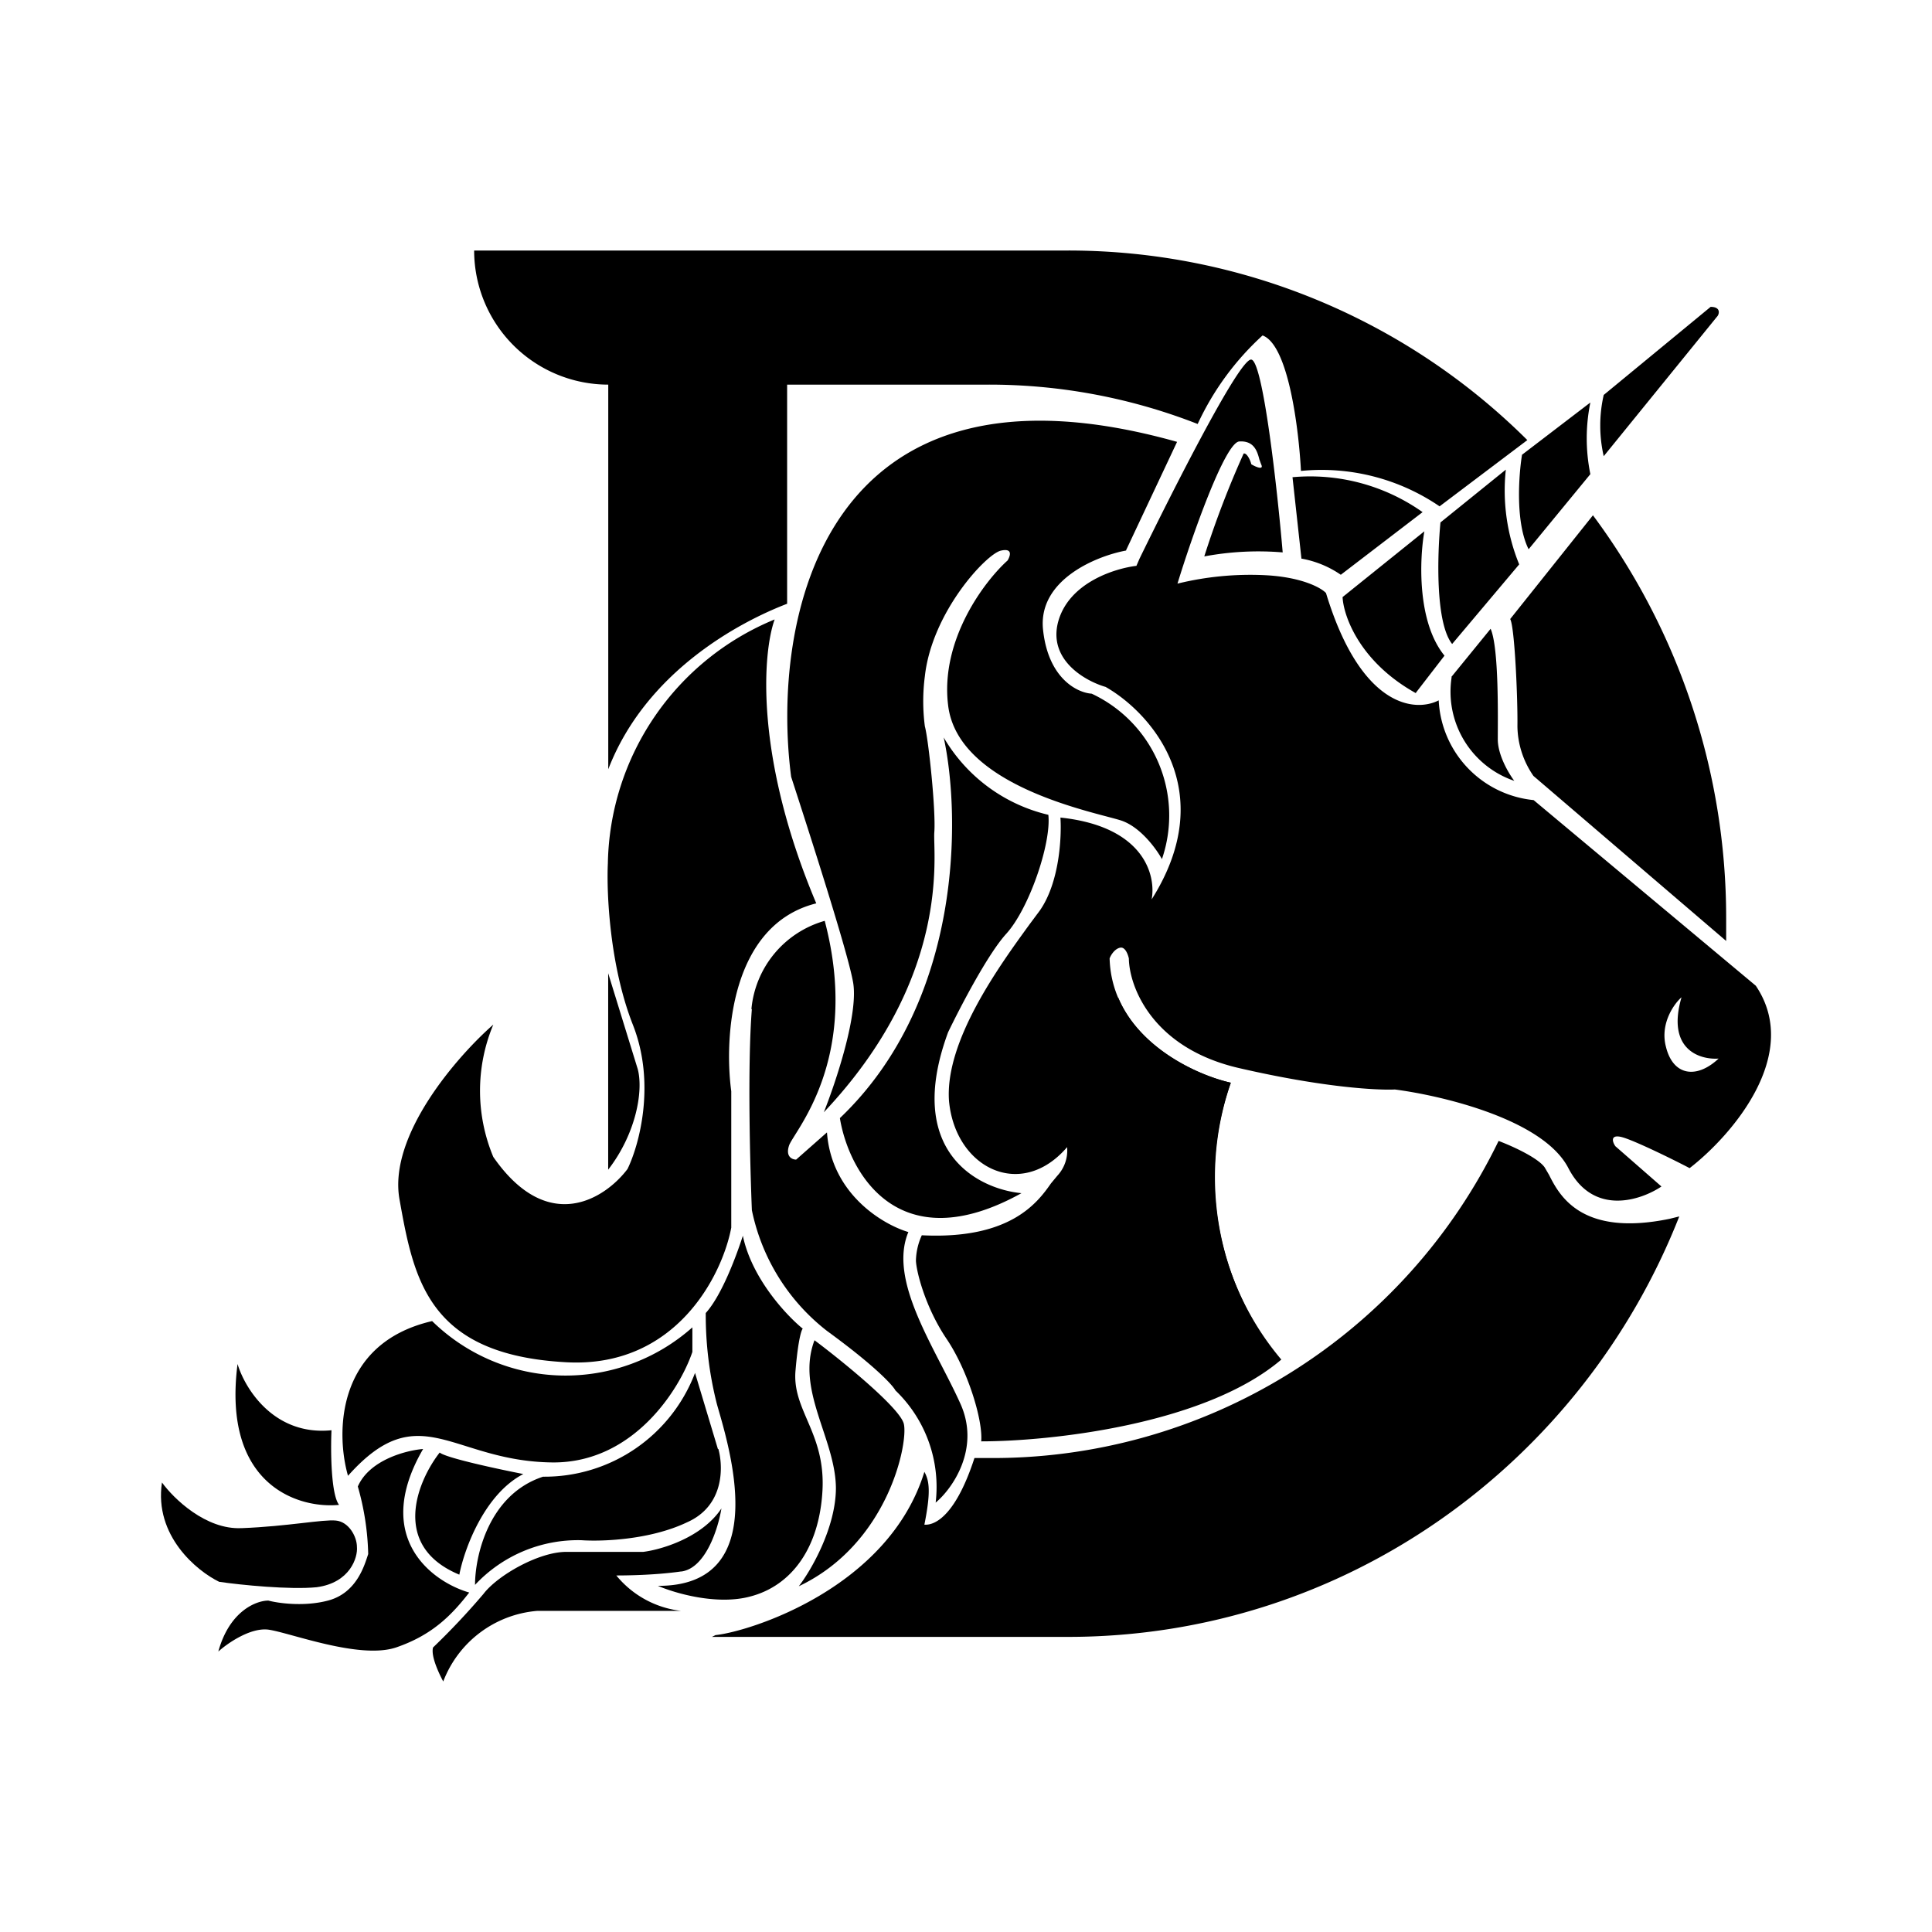 <svg xmlns="http://www.w3.org/2000/svg" xmlns:xlink="http://www.w3.org/1999/xlink" width="24" height="24" viewBox="0 0 24 24"><path fill="currentColor" fill-rule="evenodd" d="M15.934 6.862c-.067-.79-.245-2.378-.39-2.395c-.144-.022-.982 1.64-1.388 2.472l-.039.09c-.272.033-.839.21-.972.694c-.128.477.339.738.589.81c.55.312 1.433 1.278.572 2.64c.056-.295-.089-.906-1.133-1.017c.016.239-.011.805-.256 1.155l-.128.172c-.372.512-1.055 1.45-1 2.195c.078.833.895 1.239 1.467.572a.46.46 0 0 1-.122.356l-.078.094c-.167.239-.506.7-1.605.645a.8.8 0 0 0-.073.316c.006.139.117.578.378.967c.261.383.456 1.01.433 1.277c.85 0 2.778-.205 3.728-1.016a3.51 3.51 0 0 1-.628-3.439c-.489-.11-1.477-.578-1.505-1.544c.016-.045.066-.122.133-.134c.061-.01.095.084.106.134c.005.35.289 1.11 1.36 1.36c1.078.25 1.75.278 1.945.268c.589.077 1.844.372 2.155.977c.311.6.9.4 1.156.228l-.572-.5c-.04-.056-.067-.155.089-.111c.155.044.622.272.833.383c.517-.4 1.4-1.41.822-2.266l-2.76-2.306A1.31 1.31 0 0 1 17.872 8.7c-.29.15-.967.095-1.4-1.333c-.062-.067-.306-.2-.762-.222a3.8 3.8 0 0 0-1.083.105c.178-.583.589-1.75.767-1.766c.178-.011.222.111.25.222l.022.061c.039.078-.067.034-.122 0c-.011-.05-.056-.144-.095-.133q-.281.624-.489 1.278c.32-.06.648-.077.973-.05m4.955 5.527c-.095.083-.267.328-.194.611c.088.367.383.406.655.15c-.233.017-.65-.111-.461-.76" clip-rule="evenodd"/><path fill="currentColor" d="M3.001 18.983c-.444.022-.844-.367-.989-.567c-.1.662.434 1.1.711 1.234c.267.039.878.1 1.211.067c.417-.056.512-.373.5-.5c0-.128-.1-.312-.26-.328c-.162-.017-.6.072-1.167.094z"/><path fill="currentColor" d="M4.445 18.466c.145-.333.606-.45.811-.466c-.638 1.1.112 1.65.573 1.783c-.217.278-.456.528-.911.683c-.456.15-1.311-.183-1.584-.222c-.222-.028-.505.167-.622.272c.139-.505.472-.633.622-.633c.123.033.445.078.74 0c.36-.094.455-.444.5-.578a3.3 3.3 0 0 0-.129-.839"/><path fill="currentColor" d="M5.462 18.044c.078.067.728.206 1.039.267c-.484.25-.734.933-.795 1.25c-.855-.355-.522-1.161-.244-1.517m8.527-11.21l.633-1.345C10.178 4.24 9.578 7.745 9.828 9.65c.222.684.695 2.15.767 2.54c.078.388-.211 1.249-.361 1.627c1.588-1.683 1.355-3.206 1.372-3.472c.022-.267-.072-1.161-.117-1.322a2.4 2.4 0 0 1 0-.623c.089-.8.767-1.522.945-1.56c.15-.034.116.066.083.122c-.289.26-.839.988-.739 1.8c.122 1.022 1.861 1.333 2.156 1.433c.238.083.433.355.5.477a1.67 1.67 0 0 0-.873-2.055c-.178-.011-.544-.189-.605-.805c-.056-.612.666-.906 1.033-.973zm2.178.106l-.111-1.012a2.42 2.42 0 0 1 1.616.434l-1.016.778a1.25 1.25 0 0 0-.484-.2zm3.755-1.273a1.7 1.7 0 0 1 0-.761l1.328-1.094c.117 0 .111.072.089.11zm-1.016-.017l.85-.65c-.06.294-.06.596 0 .89l-.767.933c-.167-.334-.122-.923-.083-1.167zM18.039 8c-.211-.266-.183-1.116-.145-1.51l.812-.656c-.043.4.014.805.166 1.177zm-2.355 1.084c.5.044 1.233.466 1.533.672c.45.35.422 1.094-.095.894c-.522-.2-1.4-1.56-1.438-1.566"/><path fill="currentColor" d="M17.722 9.695c-.25-.084-.777.11-1 .222c.167.278.461.422.556.472c.089.04.444-.016.617-.05z"/><path fill="currentColor" d="M17.011 9.928c0 .083.1.244.456.222c-.428.156-.483-.083-.456-.222M13.89 12.39c.266.638 1 .971 1.4 1.06a3.58 3.58 0 0 0 .31 3.011c-1.777-.75-1.905-2.889-1.71-4.077zm3.699-3.779c-.7-.389-.9-.96-.911-1.194l1.016-.817c-.06.34-.094 1.123.25 1.545l-.355.46zm.439-.2l.489-.6c.105.24.089 1.117.089 1.372c0 .2.138.428.205.517a1.17 1.17 0 0 1-.778-1.289zm-7.888 2.811c-.767-1.816-.667-3.11-.517-3.527a3.34 3.34 0 0 0-2.072 3.033c-.017.361.022 1.267.31 2c.29.733.078 1.5-.066 1.794c-.272.361-.983.834-1.667-.15a2.13 2.13 0 0 1 0-1.644c-.444.389-1.305 1.372-1.166 2.167c.178 1 .355 1.933 2.066 2.027C8.395 17 8.973 15.84 9.084 15.25v-1.694c-.09-.667-.011-2.067 1.055-2.334"/><path fill="currentColor" d="M9.334 12.539a1.26 1.26 0 0 1 .911-1.1c.456 1.733-.394 2.627-.444 2.794c-.045.14.044.172.089.172l.383-.338c.056.766.694 1.144 1.011 1.238c-.255.611.339 1.445.65 2.14c.245.555-.105 1.05-.311 1.221a1.66 1.66 0 0 0-.5-1.394c-.028-.056-.233-.289-.85-.739a2.55 2.55 0 0 1-.933-1.5c-.022-.544-.056-1.8 0-2.5z"/><path fill="currentColor" d="M10.434 13.889c1.528-1.456 1.5-3.761 1.289-4.728a2.05 2.05 0 0 0 1.3.961c.038.356-.24 1.167-.523 1.478c-.233.256-.577.922-.722 1.222c-.55 1.49.378 1.95.911 2c-1.533.85-2.144-.26-2.255-.928zm-1.667 2.422c.206-.228.39-.739.461-.96c.111.532.545.993.745 1.155c-.011 0-.056.11-.09.51c-.05.5.373.778.334 1.5c-.039.712-.383 1.184-.9 1.317c-.416.111-.939-.044-1.144-.133c1.439.005.878-1.744.733-2.256a4.5 4.5 0 0 1-.139-1.133"/><path fill="currentColor" d="M11.228 17.689c-.044-.195-.76-.778-1.11-1.04c-.234.617.26 1.223.266 1.834c0 .489-.306 1.022-.461 1.222c1.11-.527 1.36-1.777 1.305-2.016m-2.627-.895v-.305a2.37 2.37 0 0 1-3.233-.078c-1.2.278-1.195 1.4-1.045 1.922c.89-1 1.29-.177 2.545-.166c1.005.005 1.577-.912 1.733-1.373"/><path fill="currentColor" d="m8.918 18l-.284-.945a2 2 0 0 1-1.888 1.289c-.678.222-.845.989-.845 1.344a1.75 1.75 0 0 1 1.322-.555c.24.017.845 0 1.311-.222c.467-.206.45-.695.39-.911z"/><path fill="currentColor" d="M8.462 19.522c.305-.039.46-.539.5-.784c-.24.362-.745.512-.972.54h-.956c-.344 0-.855.294-1.028.522a9 9 0 0 1-.627.666c-.028.111.077.328.127.422a1.37 1.37 0 0 1 1.167-.877h1.789a1.22 1.22 0 0 1-.806-.44c.14 0 .495-.005.806-.05m-4.344-1.754c-.717.072-1.078-.523-1.167-.823c-.194 1.511.761 1.8 1.261 1.75c-.1-.128-.106-.666-.094-.927M5.89 3.112a1.667 1.667 0 0 0 1.666 1.666v4.778C8.023 8.345 9.184 7.728 9.778 7.5V4.778h2.49a7.1 7.1 0 0 1 2.61.489c.193-.417.466-.79.806-1.1c.322.117.45 1.167.477 1.683a2.6 2.6 0 0 1 1.722.44l1.09-.823a8.08 8.08 0 0 0-5.706-2.355zM19.789 6.4L18.76 7.69c.056.094.095.999.09 1.332c.003.221.073.436.199.617l2.394 2.05v-.278a8.38 8.38 0 0 0-1.655-5.01m1.072 8.71l-.117.029c-1.1.228-1.372-.29-1.5-.545l-.055-.094c-.078-.111-.367-.25-.572-.328a6.98 6.98 0 0 1-6.35 3.939h-.161c-.222.683-.472.839-.622.828c.078-.39.066-.54 0-.656c-.445 1.444-2.167 1.983-2.595 2.028l-.044.022h4.422c3.444 0 6.389-2.161 7.594-5.222M7.555 14.53c.345-.445.44-.978.367-1.25l-.367-1.19v2.445z"/></svg>